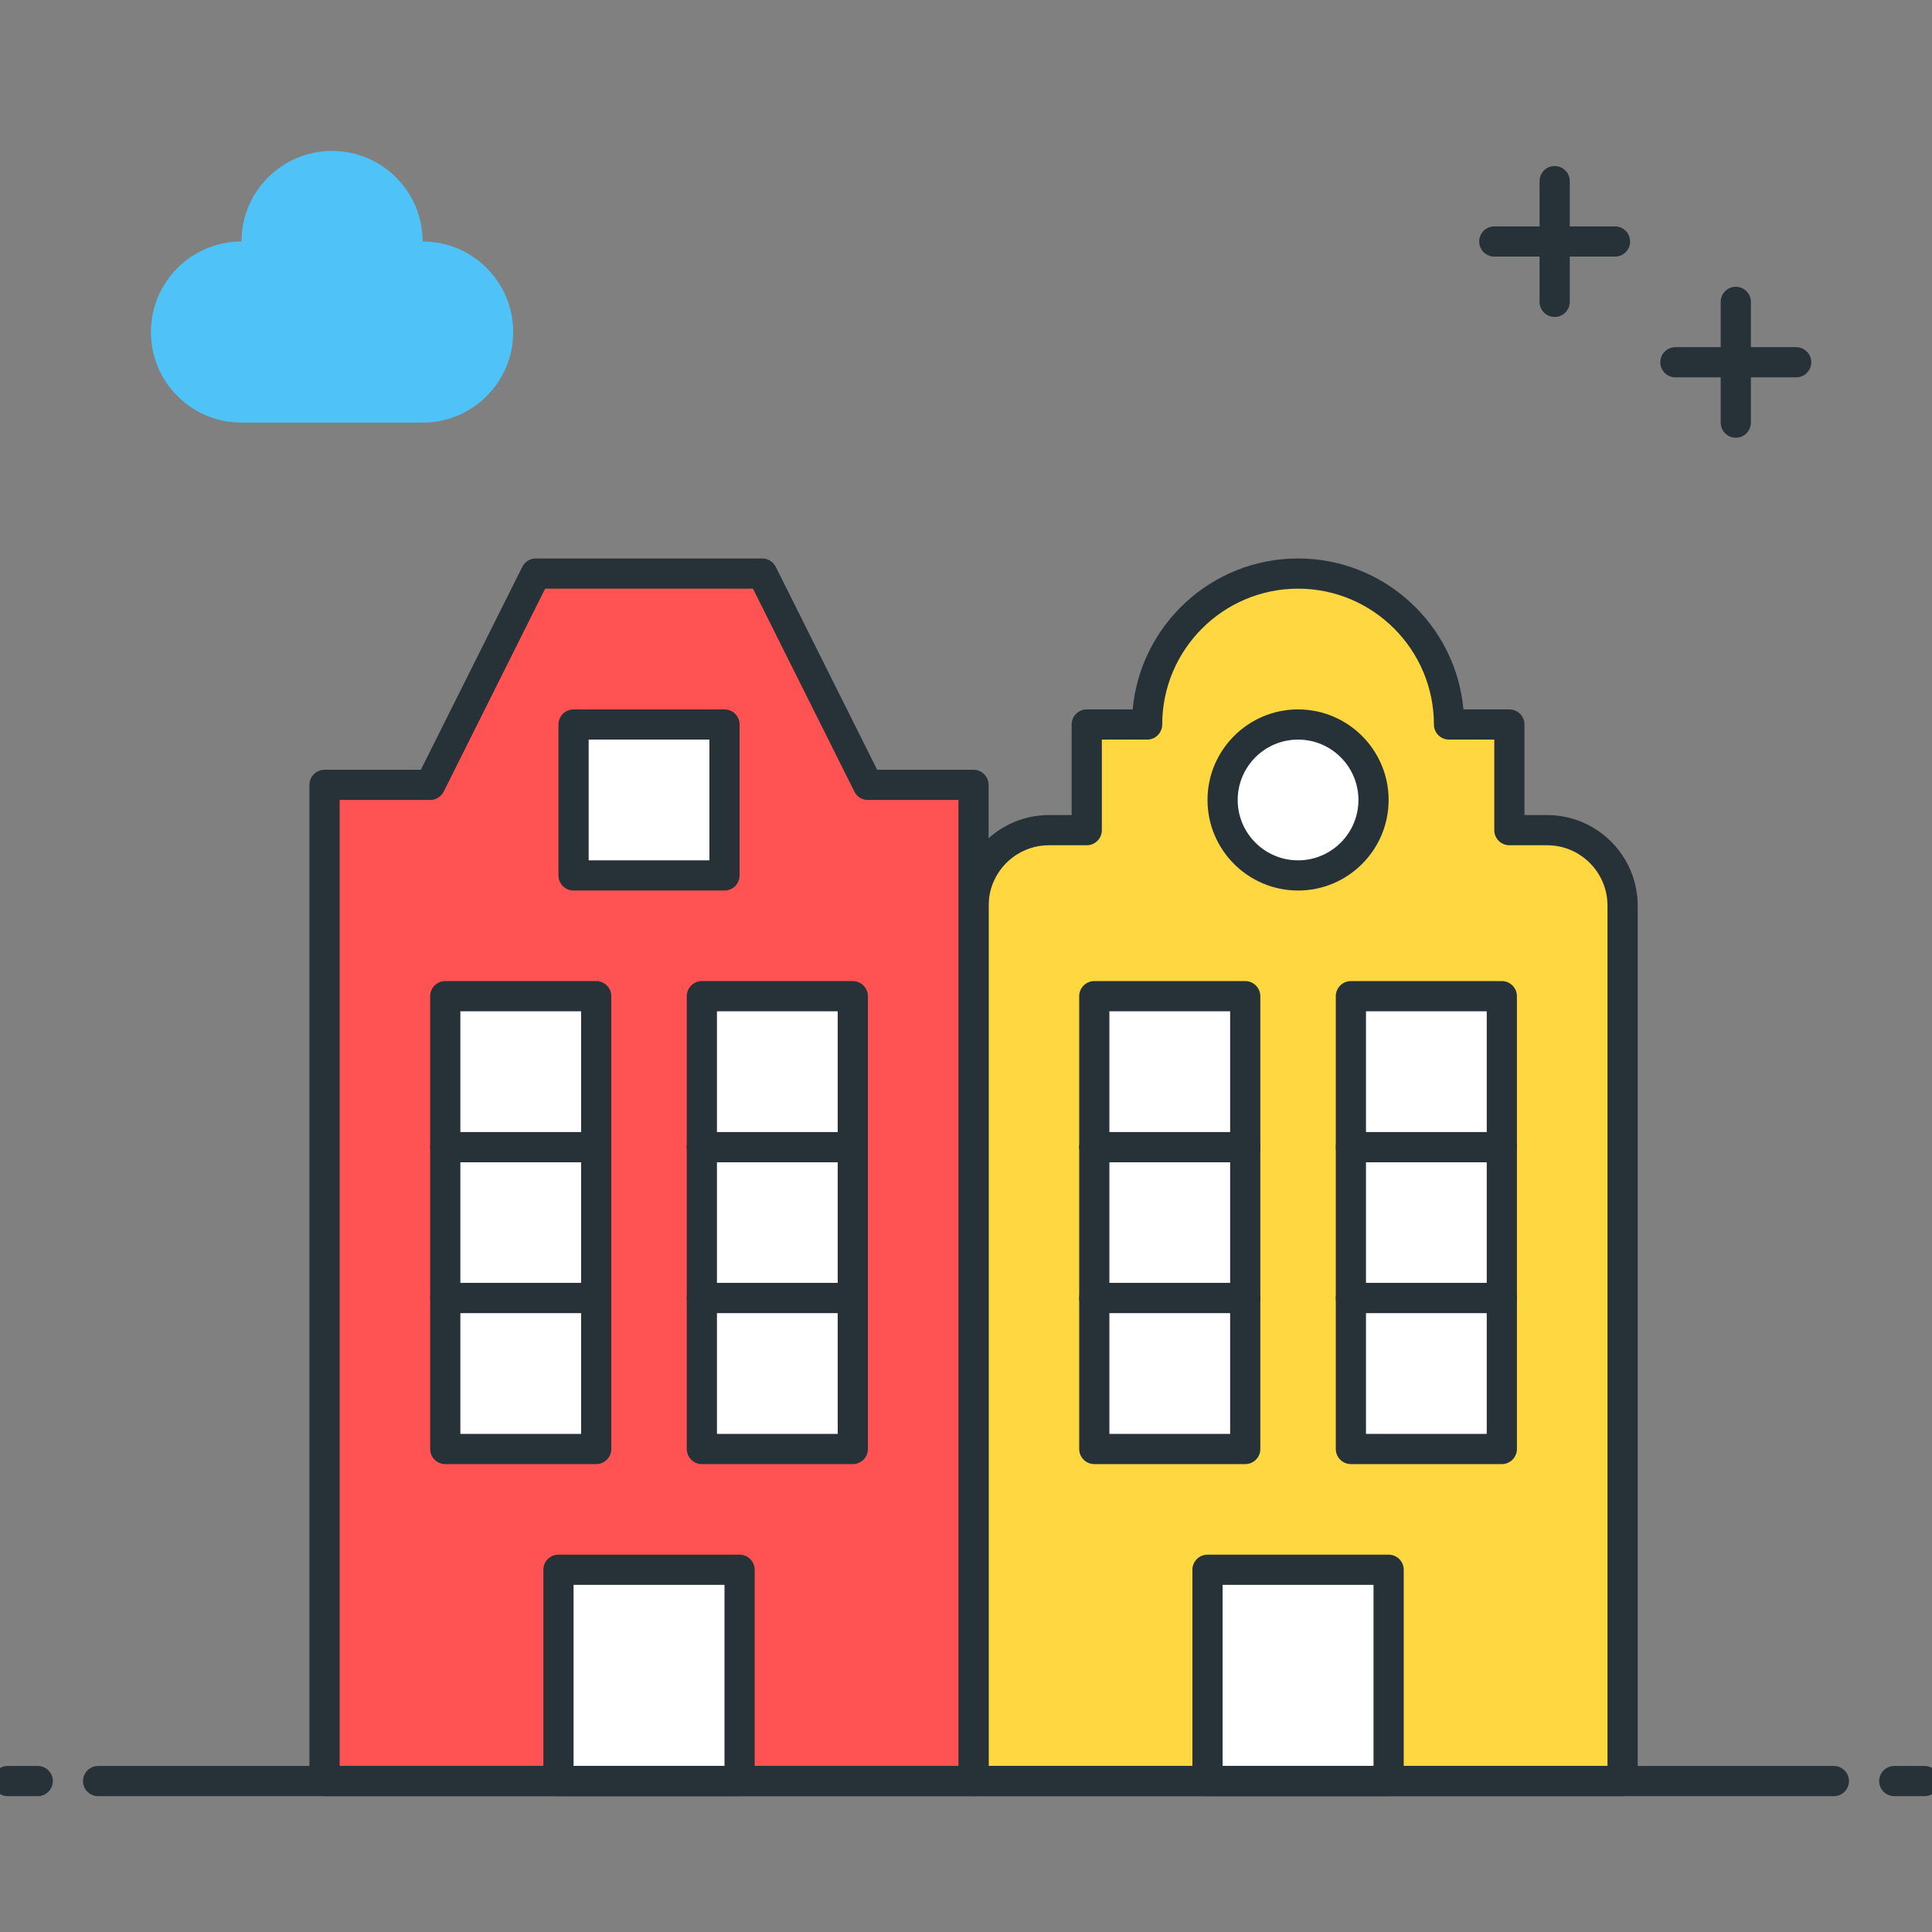 <?xml version="1.0" encoding="utf-8"?>
<!-- Generator: Adobe Illustrator 22.0.0, SVG Export Plug-In . SVG Version: 6.00 Build 0)  -->
<svg version="1.1" id="Layer_1" xmlns="http://www.w3.org/2000/svg" xmlns:xlink="http://www.w3.org/1999/xlink" x="0px" y="0px"
	 viewBox="0 0 64 64" style="enable-background:new 0 0 64 64;" xml:space="preserve">
<rect x="0" y="0" width="64" height="64" fill="#808080" stroke="none"/>
<style type="text/css">
	.st0{fill:#263238;}
	.st1{fill:#4FC3F7;}
	.st2{fill:#4DB6AC;}
	.st3{fill:#FF5252;}
	.st4{fill:#FFFFFF;}
	.st5{fill:#FFD740;}
	.st6{fill:#40C4FF;}
</style>
<g>
	<g>
		<path class="st5" d="M51.25,27.5H50V24h-2c0-2.761-2.239-5-5-5s-5,2.239-5,5h-2v3.5h-1.25c-1.381,0-2.5,1.119-2.5,2.5v29h21.5V30
			C53.75,28.619,52.631,27.5,51.25,27.5z"/>
		<path class="st0" d="M53.75,59.5h-21.5c-0.276,0-0.5-0.224-0.5-0.5V30c0-1.654,1.346-3,3-3h0.75v-3c0-0.276,0.224-0.5,0.5-0.5
			h1.522c0.253-2.799,2.613-5,5.478-5s5.225,2.201,5.478,5H50c0.276,0,0.5,0.224,0.5,0.5v3h0.75c1.654,0,3,1.346,3,3v29
			C54.25,59.276,54.026,59.5,53.75,59.5z M32.75,58.5h20.5V30c0-1.103-0.897-2-2-2H50c-0.276,0-0.5-0.224-0.5-0.5v-3H48
			c-0.276,0-0.5-0.224-0.5-0.5c0-2.481-2.019-4.5-4.5-4.5s-4.5,2.019-4.5,4.5c0,0.276-0.224,0.5-0.5,0.5h-1.5v3
			c0,0.276-0.224,0.5-0.5,0.5h-1.25c-1.103,0-2,0.897-2,2V58.5z"/>
	</g>
	<g>
		<polygon class="st3" points="28.75,26 25.251,19 17.75,19 14.25,26 10.75,26 10.75,59 32.25,59 32.25,26 		"/>
		<path class="st0" d="M32.25,59.5h-21.5c-0.276,0-0.5-0.224-0.5-0.5V26c0-0.276,0.224-0.5,0.5-0.5h3.191l3.361-6.724
			c0.085-0.169,0.258-0.276,0.447-0.276h7.501c0.189,0,0.362,0.107,0.447,0.276l3.36,6.724h3.191c0.276,0,0.5,0.224,0.5,0.5v33
			C32.75,59.276,32.526,59.5,32.25,59.5z M11.25,58.5h20.5v-32h-3c-0.189,0-0.362-0.107-0.447-0.276l-3.36-6.724h-6.884
			l-3.361,6.724c-0.085,0.169-0.258,0.276-0.447,0.276h-3V58.5z"/>
	</g>
	<g>
		<rect x="23.25" y="38" class="st4" width="5" height="5"/>
		<path class="st0" d="M28.25,43.5h-5c-0.276,0-0.5-0.224-0.5-0.5v-5c0-0.276,0.224-0.5,0.5-0.5h5c0.276,0,0.5,0.224,0.5,0.5v5
			C28.75,43.276,28.526,43.5,28.25,43.5z M23.75,42.5h4v-4h-4V42.5z"/>
	</g>
	<g>
		<rect x="14.75" y="38" class="st4" width="5" height="5"/>
		<path class="st0" d="M19.75,43.5h-5c-0.276,0-0.5-0.224-0.5-0.5v-5c0-0.276,0.224-0.5,0.5-0.5h5c0.276,0,0.5,0.224,0.5,0.5v5
			C20.25,43.276,20.026,43.5,19.75,43.5z M15.25,42.5h4v-4h-4V42.5z"/>
	</g>
	<g>
		<rect x="23.25" y="33" class="st4" width="5" height="5"/>
		<path class="st0" d="M28.25,38.5h-5c-0.276,0-0.5-0.224-0.5-0.5v-5c0-0.276,0.224-0.5,0.5-0.5h5c0.276,0,0.5,0.224,0.5,0.5v5
			C28.75,38.276,28.526,38.5,28.25,38.5z M23.75,37.5h4v-4h-4V37.5z"/>
	</g>
	<g>
		<rect x="14.75" y="33" class="st4" width="5" height="5"/>
		<path class="st0" d="M19.75,38.5h-5c-0.276,0-0.5-0.224-0.5-0.5v-5c0-0.276,0.224-0.5,0.5-0.5h5c0.276,0,0.5,0.224,0.5,0.5v5
			C20.25,38.276,20.026,38.5,19.75,38.5z M15.25,37.5h4v-4h-4V37.5z"/>
	</g>
	<g>
		<rect x="19" y="24" class="st4" width="5" height="5"/>
		<path class="st0" d="M24,29.5h-5c-0.276,0-0.5-0.224-0.5-0.5v-5c0-0.276,0.224-0.5,0.5-0.5h5c0.276,0,0.5,0.224,0.5,0.5v5
			C24.5,29.276,24.276,29.5,24,29.5z M19.5,28.5h4v-4h-4V28.5z"/>
	</g>
	<g>
		<rect x="23.25" y="43" class="st4" width="5" height="5"/>
		<path class="st0" d="M28.25,48.5h-5c-0.276,0-0.5-0.224-0.5-0.5v-5c0-0.276,0.224-0.5,0.5-0.5h5c0.276,0,0.5,0.224,0.5,0.5v5
			C28.75,48.276,28.526,48.5,28.25,48.5z M23.75,47.5h4v-4h-4V47.5z"/>
	</g>
	<g>
		<rect x="14.75" y="43" class="st4" width="5" height="5"/>
		<path class="st0" d="M19.75,48.5h-5c-0.276,0-0.5-0.224-0.5-0.5v-5c0-0.276,0.224-0.5,0.5-0.5h5c0.276,0,0.5,0.224,0.5,0.5v5
			C20.25,48.276,20.026,48.5,19.75,48.5z M15.25,47.5h4v-4h-4V47.5z"/>
	</g>
	<g>
		<circle class="st4" cx="43" cy="26.5" r="2.5"/>
		<path class="st0" d="M43,29.5c-1.654,0-3-1.346-3-3s1.346-3,3-3s3,1.346,3,3S44.654,29.5,43,29.5z M43,24.5c-1.103,0-2,0.897-2,2
			s0.897,2,2,2s2-0.897,2-2S44.103,24.5,43,24.5z"/>
	</g>
	<g>
		<rect x="18.5" y="52" class="st4" width="6" height="7"/>
		<path class="st0" d="M24.5,59.5h-6c-0.276,0-0.5-0.224-0.5-0.5v-7c0-0.276,0.224-0.5,0.5-0.5h6c0.276,0,0.5,0.224,0.5,0.5v7
			C25,59.276,24.776,59.5,24.5,59.5z M19,58.5h5v-6h-5V58.5z"/>
	</g>
	<g>
		<rect x="44.75" y="38" class="st4" width="5" height="5"/>
		<path class="st0" d="M49.75,43.5h-5c-0.276,0-0.5-0.224-0.5-0.5v-5c0-0.276,0.224-0.5,0.5-0.5h5c0.276,0,0.5,0.224,0.5,0.5v5
			C50.25,43.276,50.026,43.5,49.75,43.5z M45.25,42.5h4v-4h-4V42.5z"/>
	</g>
	<g>
		<rect x="36.25" y="38" class="st4" width="5" height="5"/>
		<path class="st0" d="M41.25,43.5h-5c-0.276,0-0.5-0.224-0.5-0.5v-5c0-0.276,0.224-0.5,0.5-0.5h5c0.276,0,0.5,0.224,0.5,0.5v5
			C41.75,43.276,41.526,43.5,41.25,43.5z M36.75,42.5h4v-4h-4V42.5z"/>
	</g>
	<g>
		<rect x="44.75" y="33" class="st4" width="5" height="5"/>
		<path class="st0" d="M49.75,38.5h-5c-0.276,0-0.5-0.224-0.5-0.5v-5c0-0.276,0.224-0.5,0.5-0.5h5c0.276,0,0.5,0.224,0.5,0.5v5
			C50.25,38.276,50.026,38.5,49.75,38.5z M45.25,37.5h4v-4h-4V37.5z"/>
	</g>
	<g>
		<rect x="36.25" y="33" class="st4" width="5" height="5"/>
		<path class="st0" d="M41.25,38.5h-5c-0.276,0-0.5-0.224-0.5-0.5v-5c0-0.276,0.224-0.5,0.5-0.5h5c0.276,0,0.5,0.224,0.5,0.5v5
			C41.75,38.276,41.526,38.5,41.25,38.5z M36.75,37.5h4v-4h-4V37.5z"/>
	</g>
	<g>
		<rect x="44.75" y="43" class="st4" width="5" height="5"/>
		<path class="st0" d="M49.75,48.5h-5c-0.276,0-0.5-0.224-0.5-0.5v-5c0-0.276,0.224-0.5,0.5-0.5h5c0.276,0,0.5,0.224,0.5,0.5v5
			C50.25,48.276,50.026,48.5,49.75,48.5z M45.25,47.5h4v-4h-4V47.5z"/>
	</g>
	<g>
		<rect x="36.25" y="43" class="st4" width="5" height="5"/>
		<path class="st0" d="M41.25,48.5h-5c-0.276,0-0.5-0.224-0.5-0.5v-5c0-0.276,0.224-0.5,0.5-0.5h5c0.276,0,0.5,0.224,0.5,0.5v5
			C41.75,48.276,41.526,48.5,41.25,48.5z M36.75,47.5h4v-4h-4V47.5z"/>
	</g>
	<g>
		<rect x="40" y="52" class="st4" width="6" height="7"/>
		<path class="st0" d="M46,59.5h-6c-0.276,0-0.5-0.224-0.5-0.5v-7c0-0.276,0.224-0.5,0.5-0.5h6c0.276,0,0.5,0.224,0.5,0.5v7
			C46.5,59.276,46.276,59.5,46,59.5z M40.5,58.5h5v-6h-5V58.5z"/>
	</g>
	<g>
		<path class="st1" d="M8,8c0-1.657,1.343-3,3-3s3,1.343,3,3c1.657,0,3,1.343,3,3s-1.343,3-3,3H8c-1.657,0-3-1.343-3-3S6.343,8,8,8z
			"/>
	</g>
	<g>
		<path class="st0" d="M53.5,8.5h-4C49.224,8.5,49,8.276,49,8s0.224-0.5,0.5-0.5h4C53.776,7.5,54,7.724,54,8S53.776,8.5,53.5,8.5z"
			/>
	</g>
	<g>
		<path class="st0" d="M51.5,10.5c-0.276,0-0.5-0.224-0.5-0.5V6c0-0.276,0.224-0.5,0.5-0.5S52,5.724,52,6v4
			C52,10.276,51.776,10.5,51.5,10.5z"/>
	</g>
	<g>
		<path class="st0" d="M59.5,12.5h-4c-0.276,0-0.5-0.224-0.5-0.5s0.224-0.5,0.5-0.5h4c0.276,0,0.5,0.224,0.5,0.5
			S59.776,12.5,59.5,12.5z"/>
	</g>
	<g>
		<path class="st0" d="M57.5,14.5c-0.276,0-0.5-0.224-0.5-0.5v-4c0-0.276,0.224-0.5,0.5-0.5S58,9.724,58,10v4
			C58,14.276,57.776,14.5,57.5,14.5z"/>
	</g>
	<g>
		<path class="st0" d="M63.75,59.5h-1c-0.276,0-0.5-0.224-0.5-0.5s0.224-0.5,0.5-0.5h1c0.276,0,0.5,0.224,0.5,0.5
			S64.026,59.5,63.75,59.5z"/>
	</g>
	<g>
		<path class="st0" d="M60.75,59.5H3.25c-0.276,0-0.5-0.224-0.5-0.5s0.224-0.5,0.5-0.5h57.5c0.276,0,0.5,0.224,0.5,0.5
			S61.026,59.5,60.75,59.5z"/>
	</g>
	<g>
		<path class="st0" d="M1.25,59.5h-1c-0.276,0-0.5-0.224-0.5-0.5s0.224-0.5,0.5-0.5h1c0.276,0,0.5,0.224,0.5,0.5
			S1.526,59.5,1.25,59.5z"/>
	</g>
</g>
</svg>
